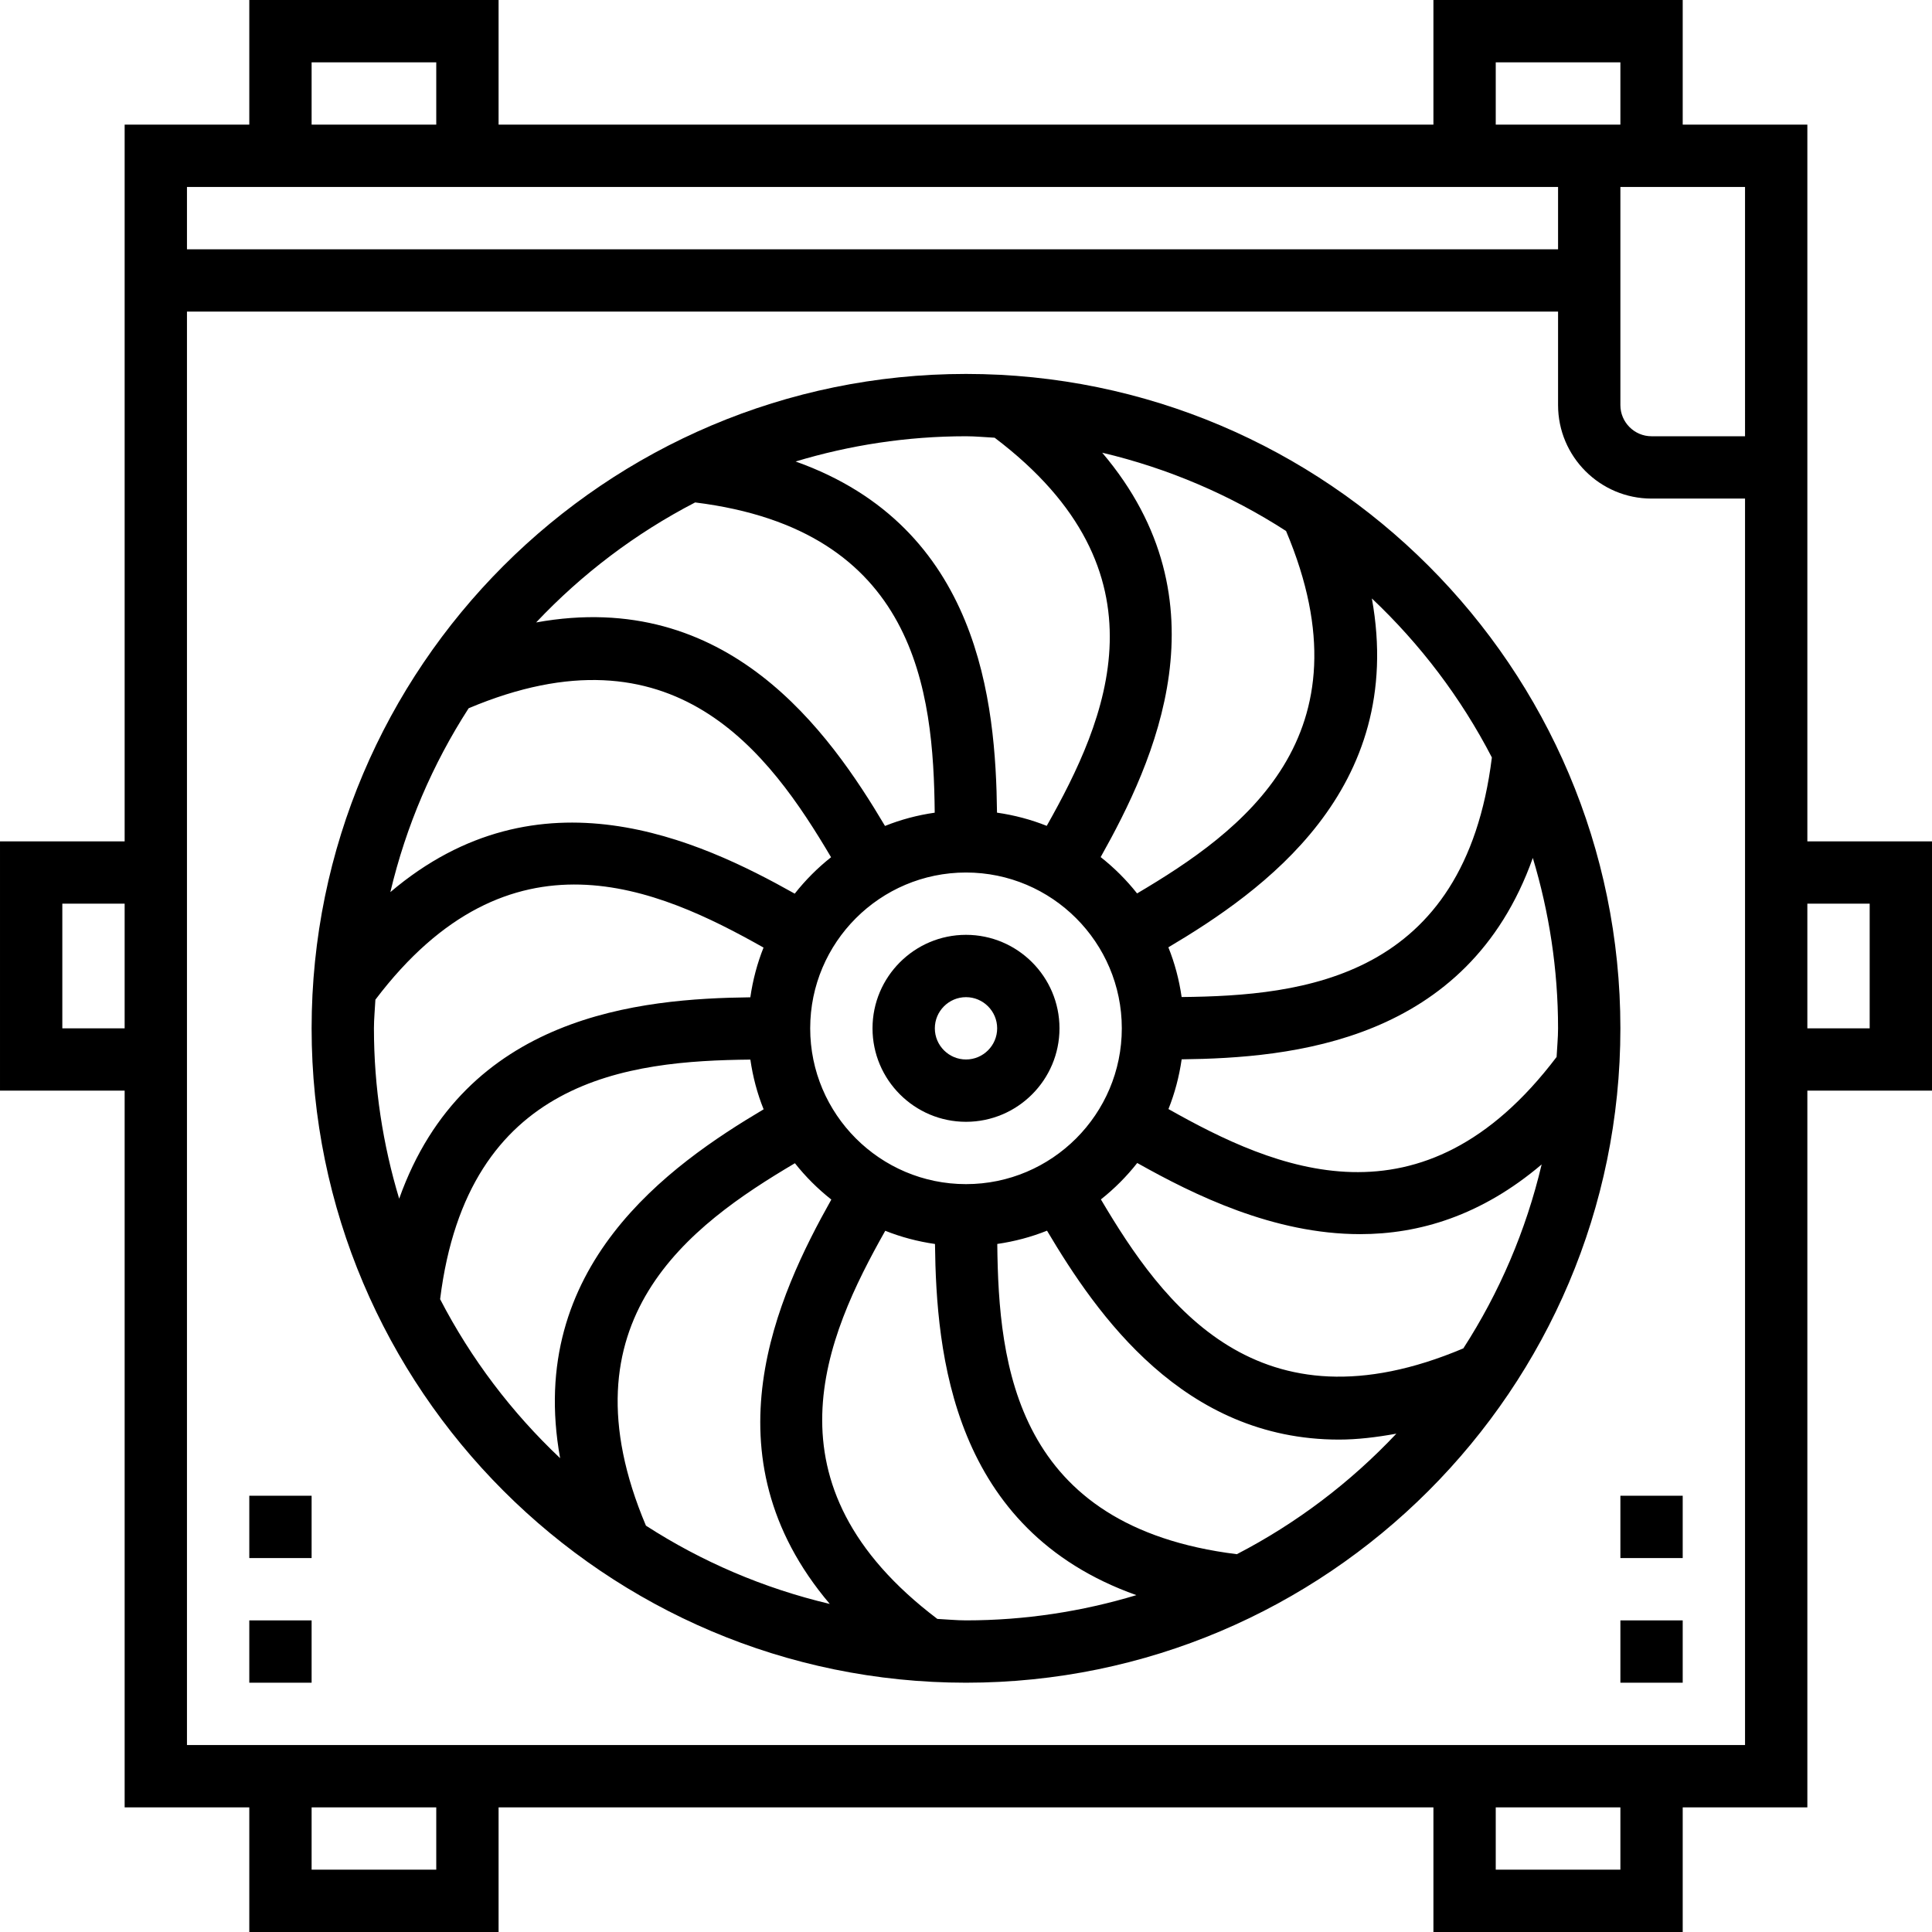 <svg height="496pt" viewBox="0 0 496 496" width="496pt" xmlns="http://www.w3.org/2000/svg"><path d="m248 240c-13.23 0-24 10.77-24 24s10.77 24 24 24 24-10.77 24-24-10.77-24-24-24zm0 32c-4.406 0-8-3.594-8-8s3.594-8 8-8 8 3.594 8 8-3.594 8-8 8zm0 0"/><path d="m248 96c-92.641 0-168 75.359-168 168s75.359 168 168 168 168-75.359 168-168-75.359-168-168-168zm127.68 250.168c-52.719 22.273-77.137-11.32-93.047-38.246 3.465-2.738 6.59-5.875 9.328-9.348 14.59 8.195 35.008 18.266 57.223 18.266 15.145 0 31.105-4.734 46.602-17.895-4.023 17.023-10.875 32.934-20.105 47.223zm-127.68-42.168c-22.055 0-40-17.945-40-40s17.945-40 40-40 40 17.945 40 40-17.945 40-40 40zm-43.922-5.367c2.738 3.465 5.875 6.59 9.348 9.328-13.777 24.535-32.84 65.598-.395 103.816-17.016-4.023-32.918-10.875-47.199-20.098-22.273-52.719 11.32-77.137 38.246-93.047zm-83.766-116.801c52.734-22.246 77.137 11.328 93.047 38.246-3.465 2.738-6.59 5.875-9.328 9.348-24.535-13.777-65.598-32.84-103.816-.395 4.031-17.016 10.883-32.918 20.098-47.199zm171.609 47.535c-2.738-3.465-5.875-6.59-9.348-9.328 13.777-24.535 32.84-65.598.395-103.816 17.016 4.023 32.918 10.875 47.199 20.098 22.273 52.719-11.32 77.137-38.246 93.047zm107.703 41.984c-34.512 45.602-72.418 28.738-99.648 13.375 1.617-4.047 2.75-8.32 3.391-12.766 28.168-.336 73.32-4.367 90.152-51.703 4.176 13.863 6.48 28.535 6.48 43.742 0 2.48-.258 4.902-.375 7.352zm-16.617-76.887c-7.055 56.84-48.367 61.184-79.648 61.504-.641-4.441-1.773-8.723-3.406-12.762 24.176-14.352 61.145-40.352 52.246-89.566 12.426 11.734 22.879 25.496 30.809 40.824zm-127.656-82.09c45.594 34.504 28.738 72.418 13.375 99.648-4.047-1.617-8.32-2.75-12.766-3.391-.336-28.168-4.367-73.32-51.703-90.152 13.863-4.176 28.535-6.48 43.742-6.48 2.48 0 4.895.258 7.352.375zm-76.887 16.617c56.84 7.055 61.184 48.367 61.504 79.648-4.441.641-8.723 1.773-12.762 3.406-14.352-24.176-40.344-61.16-89.566-52.246 11.734-12.434 25.504-22.879 40.824-30.809zm-82.09 127.656c34.512-45.602 72.418-28.727 99.648-13.375-1.617 4.047-2.75 8.32-3.391 12.766-28.168.336-73.32 4.367-90.152 51.703-4.176-13.863-6.48-28.535-6.48-43.742 0-2.48.258-4.902.375-7.352zm16.617 76.887c7.055-56.84 48.367-61.184 79.648-61.504.641 4.441 1.773 8.723 3.406 12.762-24.176 14.352-61.145 40.352-52.246 89.566-12.426-11.734-22.879-25.496-30.809-40.824zm127.656 82.09c-45.594-34.504-28.738-72.418-13.375-99.648 4.047 1.617 8.32 2.75 12.766 3.391.336 28.168 4.367 73.32 51.703 90.152-13.863 4.176-28.535 6.48-43.742 6.48-2.48 0-4.895-.258-7.352-.375zm76.887-16.617c-56.84-7.055-61.184-48.367-61.504-79.648 4.441-.641 8.723-1.785 12.77-3.406 12.863 21.672 35.039 53.633 74.961 53.633 4.637 0 9.59-.586 14.727-1.523-11.77 12.488-25.578 22.984-40.953 30.945zm0 0"/><path d="m496 216h-32v-184h-32v-32h-64v32h-240v-32h-64v32h-32v184h-32v64h32v184h32v32h64v-32h240v32h64v-32h32v-184h32zm-48-104h-24c-4.406 0-8-3.594-8-8v-56h32zm-64-96h32v16h-32zm-304 0h32v16h-32zm320 32v16h-352v-16zm-384 216v-32h16v32zm96 216h-32v-16h32zm304 0h-32v-16h32zm-368-32v-368h352v24c0 13.23 10.77 24 24 24h24v320zm432-184h-16v-32h16zm0 0"/><path d="m416 416h16v16h-16zm0 0"/><path d="m416 384h16v16h-16zm0 0"/><path d="m64 416h16v16h-16zm0 0"/><path d="m64 384h16v16h-16zm0 0"/></svg>